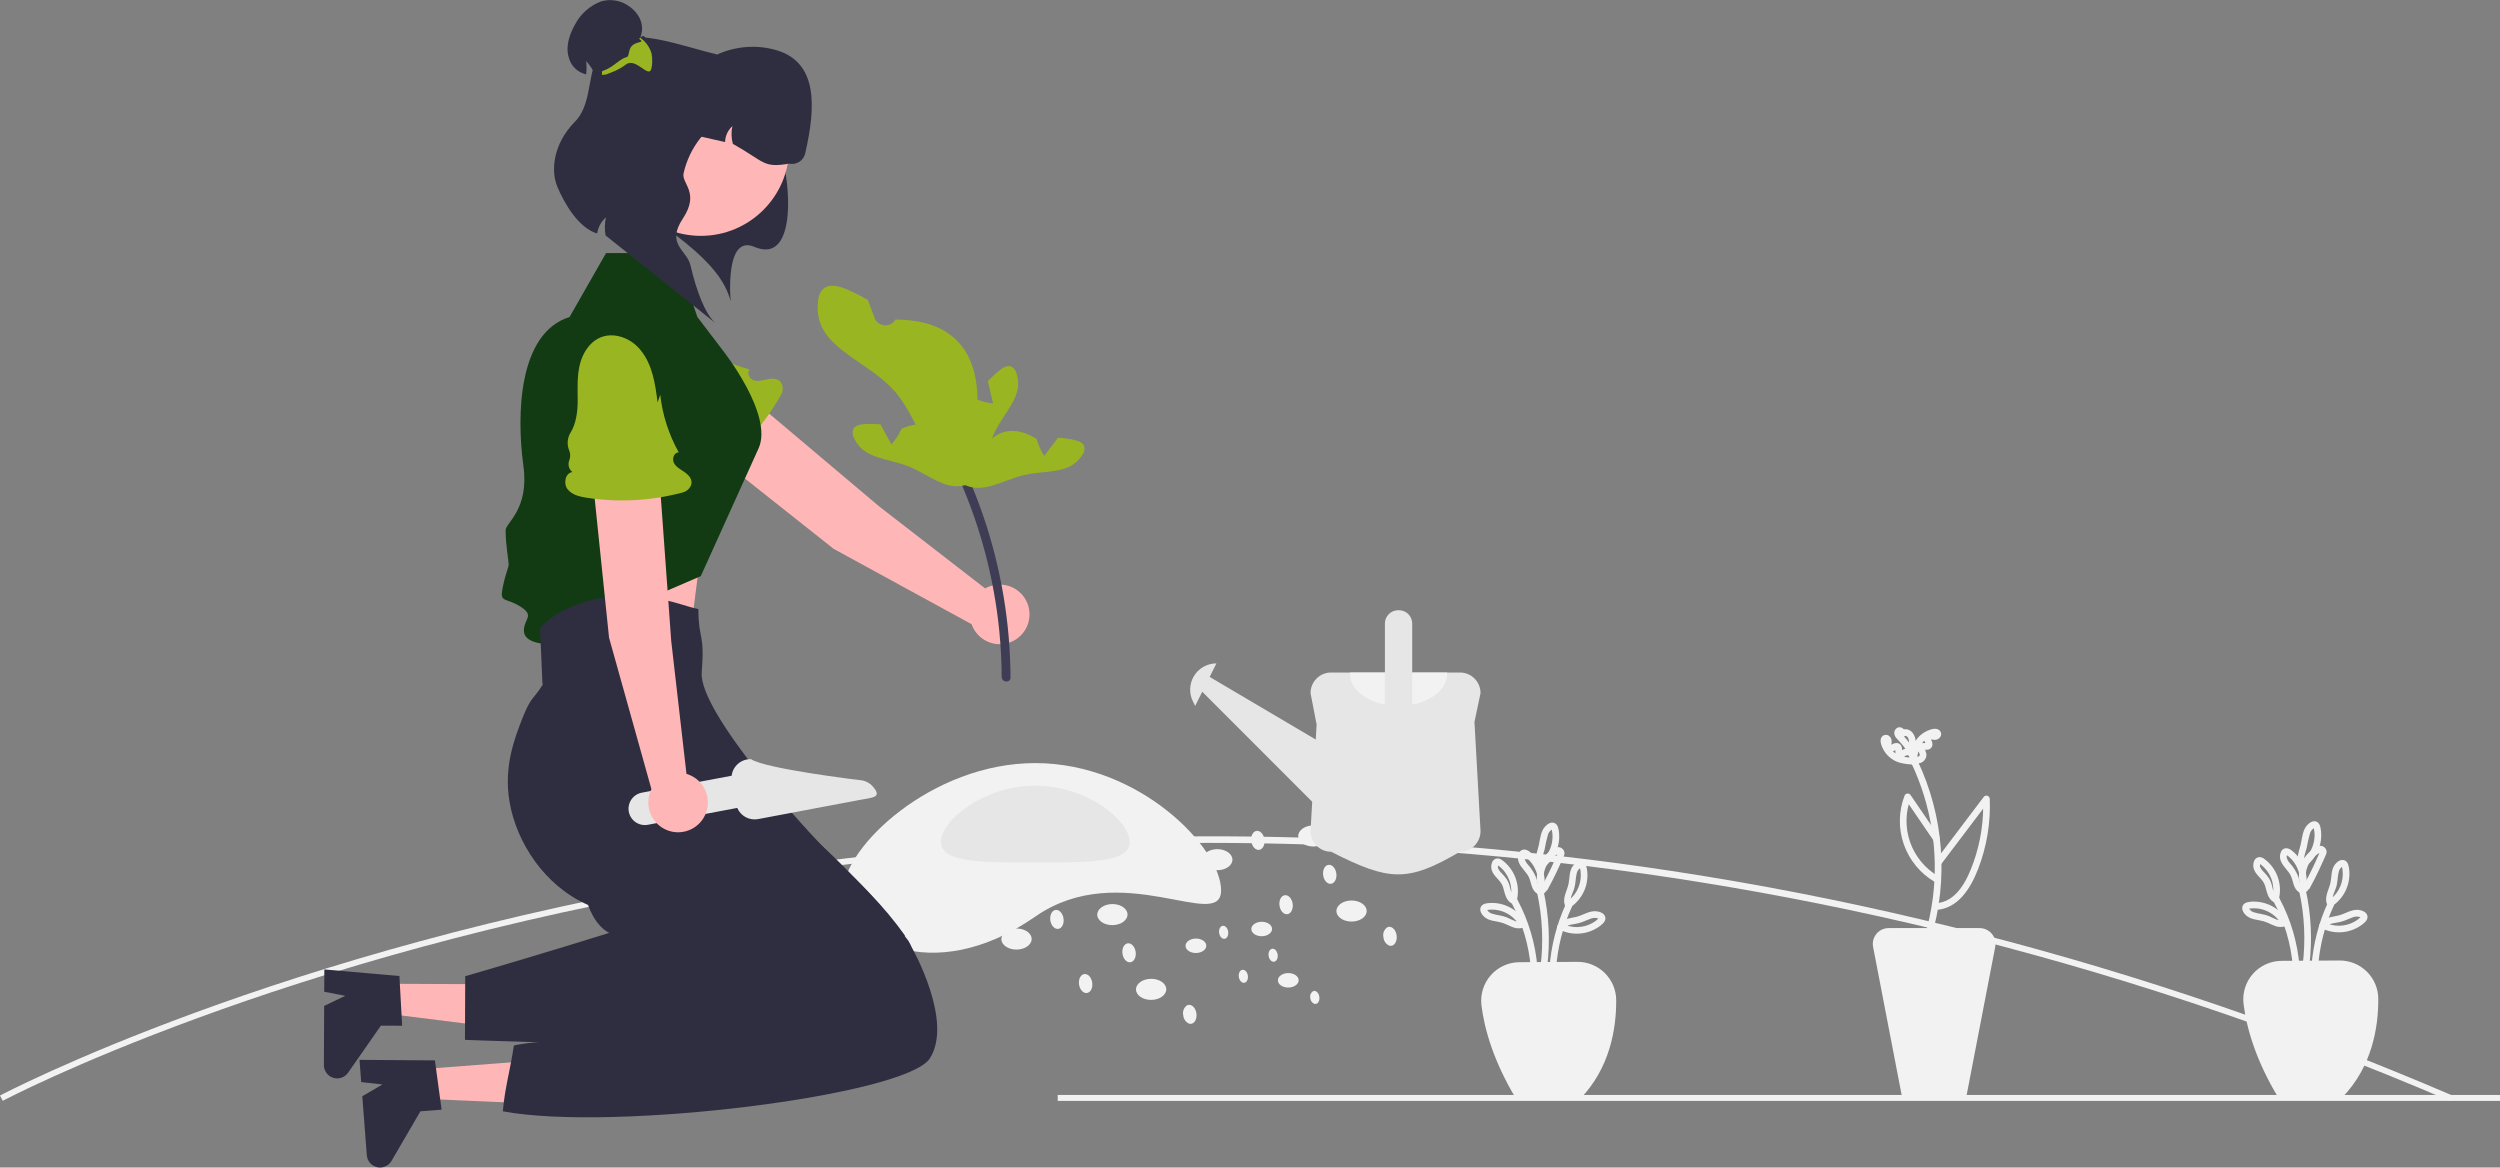 <?xml version="1.0" encoding="UTF-8"?>
<svg fill="none" viewBox="0 0 1197 559" xmlns="http://www.w3.org/2000/svg">
<rect x="0" y="0" width="1197" height="559" fill="#808080" stroke="none"/>
<g clip-path="url(#a)">
<path d="m1173 527.11c-335.25-143.91-635.95-136.26-829.18-104.51-209.39 34.414-341.18 103.76-342.49 104.46l-1.336-2.511c1.31-0.698 133.43-70.235 343.25-104.74 123.3-20.264 248.68-24.662 373.09-13.087 155.43 14.473 309.46 54.096 457.79 117.77l-1.12 2.613z" fill="#F2F2F2"/>
<path d="m399.14 262.78-79.382-62.904c-3.355-2.675-5.525-6.563-6.041-10.825s0.664-8.556 3.283-11.955c1.356-1.759 3.055-3.222 4.994-4.303 1.939-1.08 4.078-1.753 6.285-1.979 2.208-0.226 4.439 0 6.556 0.665 2.118 0.665 4.078 1.754 5.761 3.202l80.456 67.872 50.625 39.179c2.552-1.438 5.485-2.055 8.399-1.767 2.915 0.288 5.67 1.467 7.891 3.377 2.222 1.909 3.802 4.457 4.527 7.297 0.724 2.839 0.557 5.833-0.478 8.574-1.035 2.742-2.889 5.098-5.309 6.749-2.42 1.65-5.289 2.515-8.217 2.477-2.929-0.038-5.774-0.977-8.151-2.69-2.376-1.712-4.168-4.115-5.132-6.883l-66.067-36.086z" fill="#FFB6B6"/>
<path d="m330.15 219.99c-1.046 0.143-2.11-0.061-3.028-0.58-0.919-0.52-1.642-1.328-2.057-2.299-0.536-1.188-1.429-2.179-2.554-2.834-0.219-0.124-0.446-0.234-0.68-0.329-1.42-0.535-2.691-1.405-3.703-2.537-1.013-1.132-1.737-2.491-2.112-3.963-1.164-4.862-4.899-9.579-8.651-13.216-4.106-3.98-8.489-7.798-11.524-12.646-4.377-6.994-5.605-16.809 2.84-22.644 3.631-2.426 7.986-3.526 12.332-3.113 9.098 0.741 16.622 6.296 23.77 11.68l-1.79-3.515c7.704 6.017 16.543 10.414 25.987 12.929-1.634 1.486-0.218 4.459 1.879 5.151 2.098 0.691 4.359-0.037 6.519-0.496 2.722-0.578 6.089-0.529 7.163 2.724 0.235 0.785 0.305 1.611 0.206 2.425s-0.365 1.598-0.781 2.304c-7.587 13.509-17.883 25.301-30.242 34.636-2.747 2.072-5.935 4.111-9.35 3.705-3.415-0.405-6.32-4.653-4.224-7.382z" fill="#9AB522"/>
<path d="m267.22 307.8-7.41-35.742 77.88-24.549-10.487 82.275-59.983-21.984z" fill="#FFB6B6"/>
<path d="m335.54 275.85-75.056 32.391s-9.648-0.424-9.648-6.257 5.393-7.054-1.675-11.547c-7.068-4.494-9.982-1.577-8.525-8.868s2.914-9.702 2.914-11.413-1.457-9.002-1.457-16.293c0-3.535 11.348-9.953 8.525-30.667-3.44-25.237-2.233-63.859 22.077-71.408l17.486-30.623h33.332l10.384 30.623 12.309 16.141s24.279 30.724 16.993 46.764c-7.286 16.041-27.659 61.157-27.659 61.157z" fill="#123B14"/>
<path d="m483.84 324.41c-0.132-26.032-4.441-51.874-12.765-76.537-2.39-7.077-5.105-14.029-8.147-20.858-1.116-2.509-4.948-0.639-3.832 1.871 10.339 23.276 16.883 48.061 19.382 73.41 0.714 7.245 1.084 14.51 1.111 21.794 0.014 2.727 4.265 3.07 4.251 0.32z" fill="#3F3D56"/>
<path d="m462.49 223.71 2.41 7.152c-20.469-2.043-22.925-27.832-36.403-43.375-13.489-15.526-37.848-20.65-37.005-41.211 0.127-2.974 0.595-6.303 2.928-8.16 2.918-2.296 7.181-1.165 10.608 0.259 3.617 1.514 7.127 3.274 10.505 5.268 1.068 2.844 2.133 5.689 3.195 8.534 0.359 0.976 0.986 1.831 1.81 2.465s1.81 1.023 2.844 1.12c1.035 0.098 2.076-0.099 3.004-0.568 0.927-0.469 1.703-1.191 2.238-2.082l0.053-0.091c40.771-0.061 45.445 33.449 33.813 70.689z" fill="#9AB522"/>
<path d="m463.57 231.81c-10.016 3.967-18.472-4.483-28.475-8.472-10.016-4.004-21.482-3.498-26.033-13.279-0.408-0.669-0.672-1.415-0.773-2.192-0.101-0.776-0.038-1.565 0.185-2.316 0.803-1.779 3.063-2.265 4.999-2.433 2.697-0.214 5.409-0.187 8.101 0.082 0.653 1.175 1.291 2.364 1.942 3.554 1.103 2.008 2.192 4.015 3.295 6.022 1.995-2.236 3.632-4.768 4.853-7.506 18.448-7.715 26.489 6 29.063 23.788l2.843 2.752z" fill="#9AB522"/>
<path d="m460.8 231.6c9.311 5.42 18.934-1.67 29.42-4.118 10.501-2.462 21.763-0.246 27.724-9.237 0.504-0.6 0.875-1.299 1.091-2.051 0.216-0.753 0.272-1.542 0.164-2.318-0.529-1.879-2.69-2.697-4.58-3.153-2.635-0.616-5.32-0.994-8.023-1.131-0.821 1.065-1.628 2.145-2.45 3.223-1.391 1.821-2.767 3.642-4.158 5.463-1.638-2.51-2.879-5.258-3.677-8.148-17.089-10.388-27.087 1.971-32.289 19.174l-3.222 2.296z" fill="#9AB522"/>
<path d="m460.98 231.97c10.088-3.777 10.7-15.72 15.449-25.391 4.747-9.691 13.593-17.008 10.416-27.319-0.145-0.77-0.45-1.5-0.895-2.144s-1.02-1.187-1.689-1.594c-1.788-0.781-3.79 0.374-5.339 1.549-2.145 1.65-4.138 3.49-5.956 5.496 0.304 1.31 0.627 2.62 0.941 3.94 0.527 2.229 1.064 4.449 1.59 6.679-2.978-0.321-5.889-1.101-8.629-2.313-18.856 6.654-15.632 22.224-5.623 37.149l-0.265 3.948z" fill="#9AB522"/>
<path d="m292.92 90.298c24.5 18.65 51.785 33.493 56.928 54.018 0 0-3.081-32.249 11.289-26.136 24.146 10.27 15.977-45.584 9.205-54.718-11.285-15.222-49.339-23.872-49.339-23.872l-26.995 14.83-1.088 35.878z" fill="#2F2E41"/>
<path d="m335.58 112.93c23.369 0 42.313-18.957 42.313-42.342s-18.944-42.342-42.313-42.342-42.313 18.957-42.313 42.342 18.944 42.342 42.313 42.342z" fill="#FFB6B6"/>
<path d="m320.34 54.387-1.628 7.157 28.463 6.484c0.025-1.447 0.349-2.874 0.952-4.19 0.602-1.316 1.47-2.494 2.548-3.458-0.614 2.806-0.544 5.719 0.205 8.492 15.35 8.62 14.468 11.673 26.874 9.475 1.681 0.383 3.445 0.082 4.904-0.837 1.459-0.918 2.494-2.38 2.876-4.061 4.992-21.942 6.632-44.367-15.187-49.814-5.303-1.327-10.818-1.581-16.221-0.747-5.403 0.834-10.585 2.739-15.243 5.603-4.657 2.864-8.697 6.63-11.881 11.077s-5.449 9.485-6.662 14.819z" fill="#2F2E41"/>
<path d="m327.3 82.94c1.393-6.112 4.125-11.839 7.998-16.766 3.874-4.928 8.791-8.934 14.399-11.729s11.766-4.31 18.029-4.436c6.264-0.125 12.478 1.142 18.192 3.711-1.979-5.846-5.986-10.79-11.293-13.936l-32.039-13.919c-15.803-3.6-40.82-13.818-52.234-4.033-10.517 8.989-5.398 26.585-15.083 36.44-10.613 10.8-11.514 23.57-8.505 30.915 3.483 8.497 10.449 20.09 19.142 22.599 0.452-2.99 1.943-5.725 4.21-7.725-0.626 2.85-0.681 5.796-0.16 8.667l52.63 42.005c-4.915-4.279-9.103-15.302-11.987-27.718-1.708-7.349-11.894-9.929-3.633-22.402 8.262-12.473-0.788-16.742 0.334-21.672z" fill="#2F2E41"/>
<path d="m285.15 36.088 0.148 0.295c0.181 0.394 0.361 0.788 0.509 1.198l0.016 0.016c0.804 0.295 1.706-0.18 2.592-0.936-0.138 1.775-0.237 3.493-0.31 5.177l28.019-10.972c-4.873 0.842-5.594-16.507-9.089-13.183-0.197 0.181-0.377 0.361-0.558 0.542 0.436-1.046 0.733-2.144 0.886-3.267 0.15-1.409 0.039-2.834-0.328-4.203-6e-3 -0.006-0.011-0.014-0.013-0.023-3e-3 -0.009-4e-3 -0.018-3e-3 -0.026-0.349-1.238-0.892-2.413-1.608-3.48-1.032-1.553-2.339-2.905-3.855-3.989-1.935-1.48-4.191-2.482-6.585-2.927-2.394-0.445-4.859-0.319-7.196 0.366-5.352 2.026-9.776 5.945-12.435 11.015-2.215 3.989-3.904 8.471-3.56 13.018 0.1 1.205 0.36 2.392 0.771 3.53 0.512 1.597 1.385 3.055 2.552 4.259 1.166 1.204 2.595 2.123 4.174 2.685 0.394 0.131 0.853 0.279 1.346 0.46 0.262-2.136 0.279-4.295 0.049-6.435 1.824 2.059 3.333 4.377 4.478 6.879z" fill="#2F2E41"/>
<path d="m312.28 29.752c-0.036 0.916-0.146 1.827-0.328 2.725-0.014 0.116-0.036 0.232-0.066 0.345-1.148 5.106-7.366-5.516-12.172-1.954-3.708 2.741-5.759 3.316-9.843 4.925-0.148-0.41-1.461 0.394-1.641 0-0.049-0.099 0.049-1.543 0-1.642 3.986-1.593 4.643-2.298 8.203-4.925 4.511-3.333 3.871-0.213 4.921-4.925 1.214-5.434 8.367-3.103 4.692-5.68l0.427-0.591c2.609 1.803 4.534 4.435 5.463 7.47-1e-3 0.009 0 0.018 2e-3 0.026 3e-3 0.009 8e-3 0.016 0.014 0.023 0.275 1.383 0.385 2.794 0.328 4.203z" fill="#9AB522"/>
<path d="m941.38 525.6h-30.617l-13.925-72.206c-0.212-1.098-0.179-2.228 0.097-3.312 0.276-1.083 0.788-2.091 1.499-2.953 0.712-0.863 1.604-1.557 2.615-2.033 1.01-0.477 2.114-0.724 3.231-0.724h43.583c1.117 0 2.22 0.247 3.231 0.724 1.01 0.476 1.903 1.17 2.614 2.033 0.711 0.862 1.223 1.87 1.499 2.953 0.276 1.084 0.31 2.214 0.098 3.312l-13.925 72.206z" fill="#F2F2F2"/>
<path d="m756.61 526.08c-0.2 0.09-30.817 0.09-30.617 0.178-11.002-18.236-15.267-33.649-16.678-44.929-0.31-2.583-0.07-5.203 0.704-7.686 0.775-2.484 2.065-4.775 3.787-6.724 1.723-1.949 3.837-3.511 6.206-4.584 2.368-1.072 4.937-1.631 7.537-1.639l27.713-0.162c2.424-0.017 4.827 0.445 7.073 1.358 2.245 0.913 4.289 2.26 6.014 3.963 1.726 1.704 3.098 3.731 4.04 5.966s1.435 4.634 1.45 7.059c0.062 13.709-3.002 32.503-17.229 47.2z" fill="#F2F2F2"/>
<path d="m740.79 462.87c1.499-12.173 0.894-24.514-1.787-36.483-0.448-2.009-3.531-1.159-3.083 0.85 2.596 11.694 3.162 23.748 1.673 35.633-0.253 2.038 2.946 2.02 3.197 0z" fill="#F2F2F2"/>
<path d="m745.07 463.66c0.72-10.151 3.257-20.091 7.489-29.344 0.851-1.859-1.904-3.486-2.761-1.615-4.48 9.759-7.164 20.246-7.925 30.959-0.146 2.054 3.052 2.045 3.197 0z" fill="#F2F2F2"/>
<path d="m736.13 463.34c-0.928-11.366-4.18-22.42-9.555-32.476-0.971-1.816-3.732-0.202-2.761 1.615 5.116 9.555 8.22 20.059 9.119 30.861 0.169 2.038 3.367 2.056 3.197 0z" fill="#F2F2F2"/>
<path d="m725.43 429.8c-1.823-0.666-2.029-3.45-2.454-5.05-0.291-1.228-0.76-2.407-1.393-3.499-0.726-1.089-1.555-2.105-2.474-3.035-0.754-0.691-1.365-1.521-1.801-2.446-0.134-0.354-0.171-0.737-0.107-1.111 0.06-0.161 0.105-0.327 0.133-0.496l0.024-0.055c0.1-0.195-0.051-0.166-0.455 0.086 0 0.024 0.773 0.452 0.854 0.514 2.208 1.728 3.896 4.033 4.88 6.66 0.983 2.627 1.223 5.475 0.694 8.23-0.414 2.009 2.667 2.869 3.083 0.85 0.696-3.435 0.403-6.997-0.843-10.272-1.247-3.276-3.397-6.13-6.2-8.231-0.725-0.599-1.637-0.925-2.576-0.919-0.563 0.061-1.096 0.287-1.531 0.648-0.436 0.362-0.756 0.844-0.92 1.386-0.273 0.733-0.388 1.516-0.339 2.297 0.05 0.781 0.263 1.543 0.626 2.236 1.329 2.649 4.079 4.169 4.998 7.085 1.021 3.236 1.299 6.873 4.952 8.206 0.408 0.109 0.843 0.053 1.211-0.156s0.639-0.554 0.755-0.961c0.104-0.409 0.046-0.842-0.163-1.209-0.208-0.366-0.55-0.638-0.954-0.758z" fill="#F2F2F2"/>
<path d="m738.25 425.52c-1.896-0.688-2.079-3.26-2.59-4.917-0.943-2.473-2.349-4.743-4.144-6.687-0.724-0.782-1.239-1.734-1.5-2.768-0.029-0.199-0.034-0.4-0.015-0.6 0.02-0.192 0.18-0.489 0.153-0.664l0.024-0.055c0.1-0.195-0.052-0.167-0.456 0.086 0.093 0.034 0.184 0.075 0.272 0.121 0.241 0.206 0.546 0.36 0.798 0.561 2.028 1.633 3.595 3.768 4.545 6.193 1.088 2.705 1.37 5.667 0.813 8.529-0.413 2.009 2.668 2.869 3.083 0.85 0.681-3.355 0.418-6.834-0.758-10.049-1.177-3.215-3.22-6.041-5.905-8.164-0.648-0.57-1.426-0.971-2.266-1.167-0.56-0.098-1.137-0.019-1.651 0.227-0.513 0.245-0.937 0.645-1.212 1.144-0.38 0.721-0.598 1.516-0.64 2.33-0.041 0.814 0.094 1.627 0.398 2.383 1.13 2.905 3.928 4.75 5.057 7.638 0.598 1.53 0.846 3.167 1.497 4.679 0.329 0.797 0.825 1.514 1.454 2.103s1.377 1.037 2.193 1.312c1.938 0.704 2.772-2.387 0.85-3.085z" fill="#F2F2F2"/>
<path d="m752.47 432.78c-1.233-2.283 0.492-4.992 1.209-7.181 0.771-2.358 0.655-4.822 1.206-7.213 0.151-0.974 0.644-1.863 1.39-2.507 0.202-0.154 0.846-0.328 0.339-0.4-0.371-0.053-0.191 0.01-0.091 0.367 0.147 0.544 0.247 1.101 0.3 1.662 0.243 2.469-0.107 4.96-1.019 7.267-0.974 2.512-2.617 4.709-4.749 6.354-0.357 0.223-0.614 0.573-0.721 0.98-0.106 0.407-0.054 0.839 0.147 1.208 0.216 0.364 0.567 0.629 0.976 0.736 0.409 0.108 0.844 0.049 1.211-0.162 2.587-1.943 4.62-4.53 5.898-7.503s1.756-6.23 1.387-9.445c-0.206-1.609-0.502-3.759-2.267-4.39-1.727-0.618-3.481 0.635-4.505 1.956-1.912 2.465-1.557 5.678-2.139 8.572-0.78 3.88-3.47 7.358-1.332 11.314 0.979 1.812 3.74 0.198 2.76-1.615z" fill="#F2F2F2"/>
<path d="m738.94 414.26c-1.325-2.432-0.019-5.16 0.641-7.599 0.404-2.418 0.944-4.811 1.619-7.167 0.317-0.886 0.894-1.655 1.655-2.208 0.152-0.097 0.311-0.183 0.475-0.257-0.017-0.108-0.485-0.068-0.469-0.104 0.045 0.225 0.109 0.446 0.194 0.66 0.128 0.555 0.216 1.119 0.263 1.686 0.188 2.377-0.17 4.766-1.045 6.983-0.974 2.512-2.616 4.709-4.749 6.354-0.356 0.223-0.614 0.574-0.72 0.98-0.107 0.407-0.054 0.839 0.147 1.208 0.216 0.365 0.566 0.629 0.975 0.736 0.41 0.108 0.845 0.05 1.212-0.162 2.568-1.927 4.592-4.49 5.872-7.437 1.281-2.946 1.773-6.175 1.43-9.37-0.186-1.526-0.412-3.523-1.902-4.37-1.634-0.927-3.51 0.233-4.636 1.44-2.165 2.321-2.42 5.553-3.013 8.516-0.798 3.981-2.854 7.792-0.71 11.725 0.986 1.808 3.748 0.196 2.761-1.614z" fill="#F2F2F2"/>
<path d="m748.5 444.82c1.148-1.87 3.478-2.058 5.451-2.41 1.235-0.2 2.449-0.512 3.628-0.932 1.279-0.478 2.51-1.08 3.802-1.526 1.078-0.482 2.287-0.589 3.433-0.303 0.065 0.022 0.787 0.42 0.815 0.405 0.103-0.055-0.175-0.421-0.151-0.421-0.015 0-0.127 0.165-0.151 0.182-0.488 0.336-0.894 0.823-1.381 1.175-1.997 1.434-4.306 2.37-6.737 2.732-2.692 0.42-5.448 0.09-7.965-0.956-0.369-0.2-0.801-0.252-1.207-0.146-0.406 0.107-0.757 0.364-0.98 0.72-0.211 0.367-0.269 0.803-0.162 1.212 0.107 0.41 0.372 0.761 0.735 0.977 3.05 1.315 6.396 1.787 9.691 1.368 3.294-0.419 6.415-1.714 9.039-3.751 1.303-1.026 2.747-2.395 2.2-4.223-0.508-1.694-2.623-2.443-4.201-2.611-3.442-0.367-6.471 1.966-9.711 2.708-3.382 0.775-6.896 0.909-8.909 4.185-1.08 1.759 1.684 3.368 2.761 1.615z" fill="#F2F2F2"/>
<path d="m740.1 425.36c-1.244-2.897-1.384-6.149-0.393-9.142s3.044-5.519 5.77-7.099c0.124-0.071 0.248-0.14 0.375-0.207 0.234-0.04 0.27-0.094 0.107-0.163 0.26-0.881-0.102-0.19-0.198 0.034-0.29 0.677-0.585 1.352-0.883 2.025-0.666 1.504-1.351 3-2.052 4.487-1.447 3.068-2.959 6.107-4.614 9.067-1.006 1.799 1.754 3.414 2.76 1.615 1.603-2.867 3.071-5.807 4.476-8.775 0.688-1.452 1.358-2.912 2.013-4.379 0.287-0.645 0.57-1.291 0.851-1.938 0.392-0.692 0.659-1.448 0.787-2.233 0-0.427-0.091-0.85-0.265-1.24-0.175-0.391-0.429-0.74-0.748-1.025-0.318-0.286-0.693-0.501-1.1-0.632-0.406-0.131-0.836-0.175-1.261-0.129-1.573 0.409-3.013 1.221-4.177 2.356-2.353 1.967-4.092 4.569-5.008 7.497-1.138 3.802-0.854 7.888 0.8 11.496 0.216 0.364 0.566 0.628 0.976 0.736 0.409 0.107 0.844 0.049 1.211-0.163 0.358-0.221 0.617-0.571 0.724-0.979 0.107-0.407 0.053-0.84-0.151-1.209z" fill="#F2F2F2"/>
<path d="m728.67 441.04c-2.295 1.03-5.096-0.936-7.153-1.78-2.299-0.944-4.758-1.036-7.101-1.788-0.882-0.239-1.653-0.778-2.182-1.523-0.072-0.151-0.156-0.297-0.251-0.435 0.081 0.02-0.344 0.283-0.161 0.246 0.164-0.034 0.327-0.074 0.492-0.103 0.593-0.096 1.193-0.144 1.793-0.146 2.565-0.036 5.097 0.574 7.364 1.774 2.267 1.201 4.195 2.952 5.609 5.094 1.109 1.726 3.877 0.124 2.76-1.615-1.764-2.719-4.21-4.928-7.093-6.407-2.883-1.478-6.104-2.174-9.34-2.018-1.602 0.103-3.563 0.281-4.386 1.883-0.84 1.637 0.385 3.639 1.605 4.729 2.342 2.091 5.576 1.979 8.428 2.815 1.902 0.558 3.615 1.595 5.487 2.238 1.865 0.695 3.93 0.622 5.743-0.202 0.364-0.216 0.628-0.567 0.735-0.977 0.107-0.409 0.049-0.845-0.162-1.212-0.221-0.358-0.571-0.618-0.978-0.725-0.408-0.107-0.841-0.052-1.209 0.152z" fill="#F2F2F2"/>
<path d="m1121.5 525.43c-0.2 0.09-30.81 0.09-30.61 0.179-11.01-18.236-15.27-33.65-16.68-44.93-0.31-2.583-0.07-5.202 0.7-7.686 0.78-2.484 2.07-4.775 3.79-6.724s3.84-3.511 6.2-4.583c2.37-1.073 4.94-1.632 7.54-1.64l27.71-0.162c2.43-0.017 4.83 0.445 7.08 1.358 2.24 0.913 4.29 2.26 6.01 3.964 1.73 1.703 3.1 3.731 4.04 5.966 0.94 2.234 1.44 4.633 1.45 7.059 0.06 13.709-3 32.502-17.23 47.199z" fill="#F2F2F2"/>
<path d="m1105.7 462.22c1.5-12.174 0.9-24.515-1.79-36.484-0.44-2.008-3.53-1.158-3.08 0.851 2.6 11.694 3.16 23.747 1.67 35.633-0.25 2.038 2.95 2.019 3.2 0z" fill="#F2F2F2"/>
<path d="m1109.9 463.02c0.72-10.151 3.26-20.09 7.49-29.344 0.85-1.858-1.9-3.486-2.76-1.615-4.48 9.759-7.16 20.247-7.92 30.959-0.15 2.054 3.05 2.045 3.19 0z" fill="#F2F2F2"/>
<path d="m1101 462.69c-0.93-11.367-4.18-22.421-9.56-32.477-0.97-1.816-3.73-0.202-2.76 1.615 5.12 9.555 8.22 20.059 9.12 30.862 0.17 2.037 3.37 2.055 3.2 0z" fill="#F2F2F2"/>
<path d="m1090.3 429.15c-1.82-0.666-2.03-3.449-2.45-5.049-0.3-1.229-0.76-2.408-1.4-3.5-0.72-1.089-1.55-2.105-2.47-3.035-0.76-0.69-1.37-1.521-1.8-2.445-0.14-0.355-0.17-0.738-0.11-1.111 0.06-0.161 0.1-0.327 0.13-0.497l0.03-0.055c0.1-0.195-0.05-0.166-0.46 0.086 0 0.024 0.77 0.453 0.86 0.514 2.2 1.729 3.89 4.033 4.88 6.661 0.98 2.627 1.22 5.474 0.69 8.229-0.41 2.01 2.67 2.869 3.08 0.851 0.7-3.435 0.41-6.998-0.84-10.273s-3.4-6.129-6.2-8.231c-0.72-0.599-1.64-0.924-2.58-0.918-0.56 0.061-1.09 0.286-1.53 0.648-0.43 0.361-0.75 0.843-0.92 1.385-0.27 0.734-0.39 1.516-0.34 2.297s0.27 1.543 0.63 2.236c1.33 2.649 4.08 4.169 5 7.085 1.02 3.236 1.3 6.874 4.95 8.207 0.41 0.109 0.84 0.053 1.21-0.156s0.64-0.555 0.76-0.962c0.1-0.408 0.04-0.842-0.17-1.208-0.2-0.367-0.55-0.639-0.95-0.759z" fill="#F2F2F2"/>
<path d="m1103.1 424.88c-1.9-0.688-2.08-3.261-2.59-4.917-0.95-2.473-2.35-4.743-4.15-6.687-0.72-0.783-1.24-1.735-1.5-2.769-0.03-0.198-0.03-0.4-0.01-0.6 0.02-0.192 0.18-0.489 0.15-0.664l0.02-0.055c0.1-0.195-0.05-0.166-0.45 0.086 0.09 0.034 0.18 0.075 0.27 0.121 0.24 0.206 0.55 0.36 0.8 0.561 2.03 1.633 3.59 3.768 4.54 6.193 1.09 2.705 1.37 5.667 0.82 8.529-0.42 2.009 2.66 2.869 3.08 0.851 0.68-3.356 0.42-6.835-0.76-10.05s-3.22-6.041-5.9-8.164c-0.65-0.57-1.43-0.971-2.27-1.167-0.56-0.098-1.14-0.019-1.65 0.227s-0.94 0.645-1.21 1.144c-0.38 0.721-0.6 1.516-0.64 2.33s0.09 1.627 0.39 2.383c1.14 2.905 3.93 4.75 5.06 7.639 0.6 1.529 0.85 3.167 1.5 4.679 0.33 0.796 0.82 1.513 1.45 2.103 0.63 0.589 1.38 1.036 2.2 1.312 1.93 0.703 2.77-2.388 0.85-3.085z" fill="#F2F2F2"/>
<path d="m1117.3 432.14c-1.23-2.283 0.49-4.992 1.21-7.182 0.77-2.357 0.65-4.822 1.21-7.213 0.15-0.974 0.64-1.863 1.38-2.507 0.21-0.154 0.85-0.328 0.34-0.4-0.37-0.053-0.19 0.011-0.09 0.367 0.15 0.545 0.25 1.101 0.3 1.663 0.25 2.469-0.1 4.96-1.02 7.266-0.97 2.512-2.61 4.709-4.75 6.354-0.35 0.223-0.61 0.574-0.72 0.98-0.1 0.407-0.05 0.839 0.15 1.208 0.22 0.365 0.57 0.629 0.98 0.736 0.41 0.108 0.84 0.05 1.21-0.162 2.58-1.943 4.62-4.53 5.9-7.503 1.27-2.973 1.75-6.229 1.38-9.445-0.2-1.609-0.5-3.759-2.26-4.39-1.73-0.617-3.48 0.635-4.51 1.956-1.91 2.465-1.56 5.678-2.14 8.572-0.78 3.88-3.47 7.358-1.33 11.314 0.98 1.812 3.74 0.199 2.76-1.614z" fill="#F2F2F2"/>
<path d="m1103.8 413.61c-1.32-2.432-0.02-5.16 0.64-7.599 0.41-2.418 0.95-4.81 1.62-7.167 0.32-0.885 0.9-1.655 1.66-2.208 0.15-0.096 0.31-0.182 0.47-0.257-0.01-0.108-0.48-0.068-0.47-0.104 0.05 0.226 0.11 0.447 0.2 0.66 0.13 0.555 0.21 1.119 0.26 1.687 0.19 2.376-0.17 4.765-1.04 6.982-0.98 2.512-2.62 4.709-4.75 6.354-0.36 0.223-0.62 0.574-0.72 0.981-0.11 0.406-0.06 0.838 0.14 1.208 0.22 0.364 0.57 0.628 0.98 0.736 0.41 0.107 0.84 0.049 1.21-0.162 2.57-1.928 4.59-4.491 5.87-7.437 1.28-2.947 1.78-6.176 1.43-9.37-0.18-1.526-0.41-3.524-1.9-4.37-1.63-0.928-3.51 0.232-4.64 1.44-2.16 2.321-2.42 5.552-3.01 8.515-0.8 3.981-2.85 7.792-0.71 11.726 0.99 1.808 3.75 0.195 2.76-1.615z" fill="#F2F2F2"/>
<path d="m1113.4 444.17c1.15-1.87 3.48-2.058 5.45-2.41 1.23-0.2 2.45-0.512 3.63-0.932 1.28-0.478 2.51-1.08 3.8-1.525 1.08-0.483 2.29-0.59 3.43-0.304 0.07 0.023 0.79 0.42 0.82 0.405 0.1-0.055-0.18-0.421-0.15-0.421-0.02 0-0.13 0.165-0.16 0.182-0.48 0.336-0.89 0.823-1.38 1.176-1.99 1.433-4.3 2.369-6.73 2.731-2.7 0.421-5.45 0.09-7.97-0.956-0.37-0.2-0.8-0.252-1.21-0.146-0.4 0.107-0.75 0.364-0.98 0.72-0.21 0.367-0.27 0.803-0.16 1.212 0.11 0.41 0.37 0.761 0.74 0.977 3.05 1.315 6.39 1.787 9.69 1.368 3.29-0.419 6.41-1.714 9.04-3.751 1.3-1.026 2.74-2.395 2.2-4.223-0.51-1.694-2.63-2.442-4.2-2.611-3.45-0.367-6.47 1.966-9.71 2.708-3.39 0.775-6.9 0.909-8.91 4.185-1.08 1.759 1.68 3.368 2.76 1.615z" fill="#F2F2F2"/>
<path d="m1105 424.71c-1.24-2.896-1.38-6.149-0.39-9.142s3.04-5.518 5.77-7.098c0.12-0.072 0.25-0.141 0.37-0.207 0.24-0.04 0.27-0.095 0.11-0.164 0.26-0.88-0.1-0.19-0.2 0.034-0.29 0.677-0.58 1.352-0.88 2.025-0.67 1.504-1.35 3-2.05 4.488-1.45 3.067-2.96 6.106-4.62 9.066-1 1.799 1.76 3.414 2.76 1.615 1.61-2.867 3.08-5.807 4.48-8.775 0.69-1.452 1.36-2.912 2.01-4.379 0.29-0.644 0.57-1.29 0.85-1.938 0.4-0.692 0.66-1.447 0.79-2.232 0-0.428-0.09-0.851-0.26-1.241-0.18-0.391-0.43-0.74-0.75-1.025-0.32-0.286-0.69-0.501-1.1-0.632s-0.84-0.174-1.26-0.128c-1.58 0.408-3.02 1.22-4.18 2.356-2.35 1.966-4.09 4.569-5.01 7.497-1.14 3.801-0.85 7.888 0.8 11.495 0.22 0.364 0.57 0.628 0.98 0.736 0.41 0.107 0.84 0.049 1.21-0.162 0.36-0.221 0.62-0.572 0.72-0.98 0.11-0.407 0.06-0.84-0.15-1.209z" fill="#F2F2F2"/>
<path d="m1093.5 440.4c-2.3 1.031-5.1-0.936-7.15-1.78-2.3-0.944-4.76-1.036-7.11-1.787-0.88-0.24-1.65-0.779-2.18-1.524-0.07-0.151-0.15-0.296-0.25-0.434 0.08 0.019-0.34 0.283-0.16 0.245 0.16-0.034 0.33-0.074 0.49-0.103 0.6-0.095 1.19-0.144 1.8-0.146 2.56-0.036 5.09 0.575 7.36 1.775s4.19 2.951 5.61 5.093c1.11 1.726 3.88 0.124 2.76-1.615-1.77-2.719-4.21-4.928-7.09-6.406-2.89-1.478-6.11-2.174-9.34-2.018-1.61 0.102-3.57 0.28-4.39 1.882-0.84 1.637 0.38 3.64 1.6 4.729 2.35 2.091 5.58 1.979 8.43 2.816 1.9 0.558 3.62 1.594 5.49 2.237 1.86 0.695 3.93 0.622 5.74-0.202 0.37-0.216 0.63-0.567 0.74-0.976 0.1-0.41 0.05-0.845-0.16-1.212-0.23-0.359-0.58-0.619-0.98-0.726-0.41-0.107-0.84-0.052-1.21 0.152z" fill="#F2F2F2"/>
<path d="m924.54 449.38c8.533-28.294 6.202-58.757-6.535-85.422-0.884-1.857-3.641-0.236-2.76 1.615 9.46 20.057 12.999 42.4 10.201 64.401-0.811 6.286-2.145 12.492-3.989 18.556-0.096 0.403-0.031 0.828 0.18 1.185s0.552 0.618 0.952 0.728c0.399 0.11 0.826 0.061 1.19-0.137s0.637-0.53 0.761-0.926z" fill="#F2F2F2"/>
<path d="m929.55 413.6 22.929-30.297-2.978-0.807c0.411 10.31-1.14 20.605-4.569 30.335-2.966 8.382-8.086 19.315-18.392 19.652-2.052 0.067-2.061 3.267 0 3.199 10.966-0.358 17.004-10.437 20.564-19.556 4.148-10.708 6.052-22.155 5.594-33.63-0.012-0.346-0.134-0.678-0.348-0.949-0.214-0.272-0.51-0.467-0.843-0.557-0.334-0.09-0.688-0.071-1.009 0.054-0.322 0.126-0.595 0.352-0.779 0.645l-22.93 30.296c-1.242 1.641 1.533 3.237 2.761 1.615z" fill="#F2F2F2"/>
<path d="m928.37 400.58-13.584-19.898c-0.166-0.262-0.403-0.472-0.683-0.604-0.281-0.131-0.593-0.18-0.9-0.14-0.308 0.04-0.597 0.168-0.834 0.367-0.237 0.2-0.413 0.463-0.505 0.759-2.853 7.482-2.957 15.735-0.294 23.286 2.663 7.552 7.921 13.911 14.835 17.944 0.365 0.197 0.792 0.244 1.191 0.132 0.4-0.112 0.74-0.375 0.949-0.733 0.209-0.359 0.272-0.784 0.173-1.188-0.098-0.403-0.349-0.752-0.7-0.974-6.305-3.678-11.089-9.491-13.486-16.39-2.397-6.898-2.25-14.427 0.415-21.226l-2.922 0.382 13.584 19.898c1.154 1.69 3.926 0.091 2.761-1.615z" fill="#F2F2F2"/>
<path d="m916.4 362.86c-3.143-0.155-6.412-0.348-9.043-2.274-0.994-0.735-1.841-1.651-2.497-2.7-0.323-0.503-0.598-1.034-0.823-1.587-0.235-0.529-0.377-1.095-0.42-1.673 0 0.154 0.153-0.123 6e-3 -2e-3l-0.229 0.183c-0.083 0.111-0.203 0.188-0.339 0.215-0.135 0.028-0.277 5e-3 -0.396-0.064-0.25 0.031-0.077-0.387-0.123 0.357-0.138 0.798-0.141 1.613-9e-3 2.412 0.091 0.388 0.262 0.752 0.501 1.07 0.24 0.318 0.543 0.582 0.891 0.776s0.732 0.313 1.128 0.35 0.796-9e-3 1.173-0.136c0.535-0.2 1.053-0.444 1.548-0.729l0.144-0.073c0.176-0.084 0.191-0.09 0.044-0.02 0.122-0.206 0.191 0.199-0.012-0.033l0.135-2e-3 -0.163-0.01c-0.089-0.017-0.172-0.054-0.245-0.108-0.072-0.054-0.132-0.123-0.174-0.204-0.051-0.159-0.059-0.182-0.025-0.07 0.051 0.071 0.053 0.389 0.027 0.08 9e-3 0.103 9e-3 0.208 0.01 0.312 2e-3 0.267-0.016 0.534-0.016 0.8-0.033 0.664 0.112 1.325 0.42 1.914 0.242 0.398 0.589 0.722 1.001 0.938 0.413 0.216 0.876 0.315 1.341 0.288 1.044-0.048 1.635-0.777 2.516-1.174 0.195-0.099 0.417-0.131 0.632-0.089 0.214 0.041 0.409 0.153 0.554 0.317 0.114 0.146 0.186 0.32 0.209 0.504 0.022 0.184-6e-3 0.371-0.082 0.54-0.204 0.369-0.258 0.802-0.151 1.209s0.366 0.758 0.724 0.98c0.367 0.21 0.802 0.267 1.211 0.16s0.759-0.371 0.976-0.734c0.357-0.638 0.539-1.359 0.529-2.09-0.011-0.731-0.214-1.446-0.589-2.073s-0.909-1.144-1.548-1.499c-0.639-0.354-1.359-0.534-2.09-0.521-0.487 7e-3 -0.969 0.101-1.423 0.278-0.56 0.182-1.074 0.481-1.509 0.878-0.566 0.704-0.175-0.017-0.151 0.128-3e-3 -0.016 0.568 0.317 0.61 0.346l0.056 0.145c-0.041-0.179-0.048-0.174-0.022 0.013-2e-3 -0.152-0.017-0.304-0.017-0.458 0.054-0.707 2e-3 -1.418-0.155-2.109-0.132-0.442-0.376-0.842-0.709-1.161s-0.743-0.545-1.19-0.658c-0.859-0.138-1.74 0.037-2.481 0.493-0.283 0.166-0.575 0.317-0.875 0.452 0.263-0.1-0.087 0.032-0.128 0.017-0.196-0.076 0.187-6e-3 0.207 3e-3 0.11 0.049 0.287 0.284 0.304 0.287-0.07-0.014-0.066-0.262-0.069-0.307-0.037-0.561 0.151-1.119 0.151-1.68 0.02-0.531-0.09-1.059-0.319-1.539-0.229-0.479-0.572-0.895-0.997-1.213-0.457-0.336-1.014-0.505-1.58-0.479-0.565 0.026-1.105 0.246-1.528 0.622-1.449 1.333-0.857 3.512-0.209 5.081 0.721 1.785 1.829 3.389 3.243 4.695 1.415 1.306 3.101 2.281 4.938 2.857 2.317 0.628 4.706 0.953 7.107 0.968 0.424 0 0.83-0.168 1.13-0.468s0.468-0.707 0.468-1.131c0-0.425-0.168-0.832-0.468-1.132s-0.706-0.468-1.13-0.468z" fill="#F2F2F2"/>
<path d="m917.76 364.43c0.296-2.992 0.638-6.177 2.538-8.633 0.828-1.058 1.858-1.942 3.031-2.599 0.535-0.306 1.1-0.558 1.686-0.75 0.328-0.107 0.66-0.18 0.992-0.271 0.588-0.162-0.111-0.018 0.189-0.041 0.085-8e-3 0.171-0.011 0.257-9e-3 0.201 0.012 0.227 0.011 0.076-3e-3 0.233-0.135 0.159 0.144 0.056 3e-3l-0.095-0.07c-0.118-0.111-0.197-0.256-0.228-0.415-0.03-0.159-0.01-0.323 0.057-0.47-0.018-0.204 0.338-0.046-0.18-0.127-0.838-0.2-1.704-0.25-2.56-0.146-0.396 0.07-0.773 0.223-1.106 0.448-0.333 0.226-0.615 0.52-0.827 0.862s-0.349 0.725-0.403 1.124-0.023 0.805 0.091 1.191c0.2 0.574 0.438 1.134 0.711 1.677-0.104-0.255 6e-3 0.042 0.026 0.108 0.058 0.196-0.043 0.272 0.022 0.044 0.015-0.106 0.046-0.21 0.092-0.307 0.05-0.079 0.118-0.146 0.198-0.195 0.186-0.068 0.19-0.076 0.012-0.023 0.024-0.04 0.376 5e-3 4e-3 -0.01-0.151-6e-3 -0.302-1e-3 -0.453-0.01-0.231-0.012-0.462-0.037-0.694-0.049-0.671-0.063-1.347 0.066-1.947 0.373-0.454 0.27-0.812 0.674-1.028 1.156-0.215 0.483-0.276 1.019-0.175 1.538 0.273 0.759 0.62 1.49 1.035 2.182 0.062 0.19 0.064 0.394 6e-3 0.586-0.058 0.191-0.173 0.36-0.33 0.484-0.156 0.124-0.347 0.197-0.547 0.209-0.199 0.013-0.397-0.036-0.568-0.14-1.798-1.006-3.412 1.756-1.614 2.762 0.646 0.389 1.385 0.594 2.138 0.594 0.754 0 1.493-0.205 2.138-0.594 0.646-0.388 1.174-0.945 1.527-1.611 0.354-0.665 0.519-1.415 0.479-2.168-0.14-0.976-0.5-1.908-1.051-2.726 0 0-0.171-0.272-0.104-0.25 0.415 0.133-0.208 0.653-0.293 0.741l-0.151 0.066c0.178-0.039 0.168-0.041-0.029-7e-3 0.147-7e-3 0.292-6e-3 0.439 0 0.731 0.099 1.475 0.073 2.198-0.076 0.436-0.126 0.833-0.362 1.153-0.685 0.32-0.322 0.553-0.721 0.676-1.159 0.159-0.891-6e-3 -1.81-0.464-2.591-0.05-0.108-0.306-0.697-0.229-0.482-9e-3 -0.027-0.133-0.429-0.128-0.429 0.16-2e-3 -0.168 0.55 0.024 0.16 0.224-0.453-0.218 0.474-0.249 0.351-0.013-0.05 0.298-0.033 0.312-0.032 0.559 0.013 1.107 0.212 1.669 0.233 0.546 0.039 1.092-0.061 1.588-0.291s0.925-0.583 1.247-1.024c0.332-0.468 0.49-1.036 0.449-1.607-0.04-0.572-0.278-1.111-0.673-1.527-1.304-1.333-3.429-0.864-4.974-0.297-1.747 0.634-3.346 1.621-4.695 2.901-1.481 1.432-2.606 3.192-3.284 5.139-0.691 2.238-1.105 4.553-1.234 6.892 3e-3 0.423 0.173 0.828 0.472 1.128 0.299 0.299 0.704 0.468 1.127 0.471 0.421-9e-3 0.823-0.18 1.12-0.478 0.298-0.298 0.47-0.7 0.478-1.121z" fill="#F2F2F2"/>
<path d="m917.62 361.08c-1.356-2.555-2.979-4.959-4.841-7.172-0.436-0.521-0.886-1.03-1.35-1.527-0.429-0.397-0.825-0.828-1.183-1.289-0.068-0.114-0.053-0.175-0.091-0.2-0.029-0.111-0.03-0.119-5e-3 -0.022 0.025 0.063 0.026 0.134 4e-3 0.199 0.02 0.127-0.127 0.101 0.014-0.021-0.253 0.218-0.45 0.423-0.849 0.301-0.149-0.046-0.248-0.208-0.363-0.269-0.112-0.059 0.031-0.05 0 0.039-0.061 0.184-0.226 0.601-0.326 0.845l3.083 0.85c0.041-0.197 0.187-0.395-3e-3 -0.166 0.07-0.084 0.147-0.161 0.23-0.233-0.103 0.086-0.075 0.076 0.084-0.031-0.222 0.082 0.236-0.07 0.242-0.071-0.309 0.065 0.423 0.064 0.155 8e-3 0.289 0.077 0.555 0.223 0.775 0.425s0.387 0.454 0.489 0.736c0.327 0.869 0.469 1.797 0.416 2.725 6e-3 1.06-0.103 2.118-0.325 3.155-0.103 0.408-0.044 0.841 0.164 1.208 0.208 0.366 0.549 0.638 0.952 0.759 0.409 0.109 0.844 0.053 1.211-0.156 0.368-0.209 0.639-0.554 0.756-0.961 0.639-2.983 0.944-6.846-1.104-9.369-0.441-0.566-1.013-1.016-1.666-1.313-0.653-0.296-1.368-0.43-2.084-0.39-0.788 0.056-1.538 0.359-2.143 0.866-0.606 0.507-1.037 1.192-1.232 1.958-0.113 0.409-0.058 0.846 0.151 1.215s0.557 0.64 0.966 0.752c0.408 0.113 0.845 0.059 1.214-0.151 0.369-0.209 0.639-0.557 0.752-0.966 0.268-0.517 0.408-1.091 0.408-1.674 1e-3 -0.583-0.138-1.157-0.405-1.675-0.277-0.479-0.703-0.854-1.213-1.07-0.509-0.215-1.075-0.258-1.611-0.123-0.535 0.178-1.003 0.513-1.344 0.963-0.34 0.449-0.537 0.991-0.564 1.554-4e-3 0.513 0.096 1.021 0.292 1.495 0.196 0.473 0.486 0.903 0.851 1.262 1.212 1.385 2.503 2.668 3.601 4.154 1.168 1.584 2.215 3.254 3.132 4.995 0.106 0.181 0.246 0.34 0.413 0.467 0.168 0.127 0.358 0.22 0.561 0.273s0.415 0.066 0.623 0.037c0.208-0.028 0.408-0.097 0.59-0.203 0.181-0.106 0.34-0.247 0.466-0.415 0.127-0.167 0.22-0.358 0.273-0.561 0.054-0.203 0.066-0.415 0.038-0.623-0.029-0.208-0.098-0.408-0.204-0.59z" fill="#F2F2F2"/>
<path d="m1197 524.27h-690.56v2.843h690.56v-2.843z" fill="#F2F2F2"/>
<path d="m636.09 400.27c0-2.786-3.244-5.045-7.246-5.045s-7.246 2.259-7.246 5.045c0 2.785 3.244 5.044 7.246 5.044s7.246-2.259 7.246-5.044z" fill="#F2F2F2"/>
<path d="m582.84 416.66c4.002 0 7.246-2.258 7.246-5.044s-3.244-5.044-7.246-5.044-7.246 2.258-7.246 5.044 3.244 5.044 7.246 5.044z" fill="#F2F2F2"/>
<path d="m647.12 441.25c4.002 0 7.246-2.258 7.246-5.044s-3.244-5.045-7.246-5.045-7.246 2.259-7.246 5.045 3.244 5.044 7.246 5.044z" fill="#F2F2F2"/>
<path d="m666.18 452.85c-0.354 0.035-0.712 3e-3 -1.054-0.094-0.773-0.363-1.435-0.926-1.915-1.633-0.481-0.706-0.762-1.529-0.816-2.381-0.209-0.891-0.143-1.823 0.19-2.675s0.917-1.582 1.675-2.093c0.206-0.106 0.429-0.176 0.659-0.207 1.751-0.245 3.446 1.602 3.785 4.108s-0.791 4.73-2.524 4.975z" fill="#F2F2F2"/>
<path d="m615.15 428.63c-1.744 0.24-2.877 2.467-2.531 4.974 0.345 2.508 2.038 4.345 3.781 4.105s2.876-2.467 2.53-4.975c-0.345-2.507-2.038-4.345-3.78-4.104z" fill="#F2F2F2"/>
<path d="m639.84 418.19c-0.346-2.507-2.038-4.345-3.781-4.105s-2.876 2.468-2.531 4.975 2.038 4.345 3.781 4.105c1.743-0.241 2.876-2.468 2.531-4.975z" fill="#F2F2F2"/>
<path d="m602.89 406.91c1.743-0.241 2.876-2.468 2.531-4.975s-2.038-4.345-3.781-4.105c-1.743 0.241-2.876 2.468-2.531 4.975 0.346 2.507 2.038 4.345 3.781 4.105z" fill="#F2F2F2"/>
<path d="m609.07 444.77c-0.014-1.911-2.252-3.444-4.997-3.422-2.745 0.021-4.959 1.587-4.944 3.498s2.252 3.443 4.997 3.422c2.746-0.021 4.959-1.587 4.944-3.498z" fill="#F2F2F2"/>
<path d="m572.63 456.3c2.746-0.021 4.959-1.587 4.944-3.498-0.014-1.911-2.252-3.443-4.997-3.422s-4.959 1.587-4.944 3.498 2.252 3.444 4.997 3.422z" fill="#F2F2F2"/>
<path d="m616.85 472.83c2.745-0.021 4.959-1.587 4.944-3.498-0.014-1.911-2.252-3.443-4.997-3.422s-4.959 1.587-4.944 3.498c0.014 1.911 2.252 3.444 4.997 3.422z" fill="#F2F2F2"/>
<path d="m629.99 480.69c-0.243 0.026-0.488 6e-3 -0.724-0.059-0.532-0.244-0.989-0.628-1.322-1.11-0.333-0.481-0.531-1.044-0.572-1.629-0.149-0.61-0.108-1.25 0.116-1.836s0.621-1.09 1.138-1.444c0.141-0.074 0.293-0.123 0.451-0.146 1.2-0.177 2.372 1.081 2.618 2.798 0.246 1.718-0.517 3.249-1.705 3.426z" fill="#F2F2F2"/>
<path d="m594.86 464.34c-1.194 0.174-1.96 1.708-1.71 3.426s1.421 2.97 2.615 2.796c1.195-0.174 1.96-1.708 1.71-3.426-0.25-1.719-1.421-2.97-2.615-2.796z" fill="#F2F2F2"/>
<path d="m611.74 457.05c-0.25-1.718-1.421-2.97-2.615-2.796-1.195 0.174-1.961 1.708-1.71 3.426 0.25 1.718 1.421 2.97 2.615 2.796s1.96-1.708 1.71-3.426z" fill="#F2F2F2"/>
<path d="m586.34 449.5c1.194-0.174 1.96-1.708 1.71-3.426s-1.421-2.97-2.616-2.796c-1.194 0.174-1.96 1.708-1.71 3.426s1.421 2.97 2.616 2.796z" fill="#F2F2F2"/>
<path d="m539.86 437.85c-0.021-2.785-3.283-5.019-7.285-4.988s-7.228 2.314-7.207 5.1c0.022 2.786 3.283 5.019 7.285 4.988 4.001-0.031 7.228-2.314 7.207-5.1z" fill="#F2F2F2"/>
<path d="m486.75 454.66c4.002-0.031 7.229-2.314 7.207-5.1-0.021-2.785-3.282-5.019-7.284-4.988s-7.229 2.314-7.207 5.1c0.021 2.786 3.282 5.019 7.284 4.988z" fill="#F2F2F2"/>
<path d="m551.2 478.75c4.002-0.031 7.229-2.314 7.207-5.1-0.021-2.786-3.283-5.019-7.284-4.988-4.002 0.031-7.229 2.314-7.207 5.1 0.021 2.785 3.282 5.019 7.284 4.988z" fill="#F2F2F2"/>
<path d="m570.36 490.2c-0.354 0.038-0.712 8e-3 -1.056-0.086-0.776-0.357-1.441-0.915-1.927-1.618-0.486-0.702-0.774-1.523-0.834-2.375-0.216-0.889-0.157-1.822 0.169-2.676 0.327-0.854 0.905-1.589 1.659-2.106 0.206-0.107 0.428-0.179 0.657-0.212 1.75-0.259 3.459 1.575 3.817 4.079 0.358 2.503-0.755 4.736-2.485 4.994z" fill="#F2F2F2"/>
<path d="m519.14 466.38c-1.741 0.253-2.857 2.489-2.493 4.994 0.365 2.505 2.071 4.329 3.812 4.075 1.742-0.253 2.858-2.489 2.493-4.994-0.364-2.504-2.071-4.329-3.812-4.075z" fill="#F2F2F2"/>
<path d="m543.75 455.74c-0.365-2.504-2.071-4.329-3.812-4.075-1.742 0.254-2.858 2.49-2.493 4.994 0.364 2.505 2.071 4.329 3.812 4.076 1.741-0.254 2.857-2.49 2.493-4.995z" fill="#F2F2F2"/>
<path d="m506.72 444.75c1.742-0.254 2.857-2.49 2.493-4.994-0.364-2.505-2.071-4.33-3.812-4.076-1.742 0.254-2.857 2.49-2.493 4.994 0.364 2.505 2.071 4.33 3.812 4.076z" fill="#F2F2F2"/>
<path d="m584.66 426.29c0 20.295-47.989-15.953-88.971 12.575-50.009 34.812-91.819 9.972-91.813-12.575 6e-3 -20.295 41.891-60.919 91.813-60.919s88.971 40.624 88.971 60.919z" fill="#F2F2F2"/>
<path d="m540.89 403.11c0 10.148-20.235 9.843-45.196 9.843s-45.196 0.305-45.196-9.843c0-10.147 20.235-26.904 45.196-26.904s45.196 16.757 45.196 26.904z" fill="#E6E6E6"/>
<path d="m184.63 471.02-0.064 14.242 56.089 7.03 0.095-21.02-56.12-0.252z" fill="#FFB6B6"/>
<path d="m192.28 486.22-0.838-15.186-0.199-3.711-35.949-3.156-0.056 10.678 10.074 1.948-10.103 4.834-0.128 28.31c-7e-3 1.358 0.42 2.683 1.219 3.781s1.928 1.911 3.221 2.321c1.294 0.41 2.685 0.395 3.97-0.043s2.396-1.276 3.171-2.391l4.674-6.697 11.027-15.839 10.187 0.042-0.27-4.891z" fill="#2F2E41"/>
<path d="m433.21 447.82c-9.378 24.528-17.306 43.51-20.56 46.752-3.609 3.611-28.049 5.118-58.258 5.531-31.885 0.426-70.192-0.356-97.261-1.095h-0.014c-20.447-0.569-34.485-1.123-34.485-1.123l0.028-7.849 0.071-18.854 0.015-3.768s0.682-0.185 1.932-0.569c2.316-0.669 6.607-1.92 12.234-3.583 17.676-5.233 48.424-14.432 71.628-21.94 7.602-2.474 14.408-4.749 19.665-6.654 6.025-2.162 10.032-3.84 10.927-4.735 5.3-5.176 7.644 0 10.998 5.161 3.353 5.176 4.39 0 8.781-3.796 4.391-3.797 14.294 1.422 14.294 1.422s0.086-3.441 0.228-8.916c0.213-8.09 0.525-20.688 0.824-33.286-0.014-0.014-0.014-0.014 0-0.014 0.014-0.555 0.028-1.123 0.042-1.678 6.821 5.929 14.11 11.361 21.371 18.157 4.731 4.423 11.95 11.745 17.093 16.978 1.038 1.066 2.373 2.474 3.425 3.583 6.202 6.297 11.894 13.077 17.022 20.276z" fill="#2F2E41"/>
<path d="m201.93 511.92 1.085 14.2 56.474 2.473-1.604-20.959-55.955 4.286z" fill="#FFB6B6"/>
<path d="m210.78 526.46-2.046-15.057-0.511-3.697-36.091-0.242 0.81 10.65 10.188 1.123-9.662 5.645 2.159 28.239c0.104 1.353 0.638 2.637 1.523 3.665 0.885 1.029 2.075 1.747 3.397 2.05s2.706 0.176 3.95-0.364c1.244-0.539 2.284-1.463 2.966-2.635l13.84-23.746 10.145-0.768-0.668-4.863z" fill="#2F2E41"/>
<path d="m445.23 506.73c-11.396 17.83-151.77 35.262-204.47 25.366 0.099-1.422 0.256-2.858 0.44-4.294 0.782-6.313 2.245-12.754 3.467-19.153 0.512-2.687 0.995-5.375 1.364-8.048 1.776-0.284-0.17-0.099 2.16-0.469 2.954-0.525 5.932-0.9 8.923-1.123h0.015c0.909-0.071 1.932-0.142 3.14-0.228 26.841-1.834 61.014 5.901 84.998-7.251 6.778-3.726 7.204-4.778 8.199-5.958 5.769-6.91 6.323-1.194 11.296 1.28s4.064-1.863 5.457-5.645c1.392-3.782 7.545-3.285 11.111-3.839-3.311-3.071-1.137-3.612-6.607-6.242-8.071-3.896-21.442-9.641-30.905-13.465-0.03-0.021-0.064-0.035-0.099-0.043-3.993-1.536-9.62-3.967-13.215-5.489-2.785-1.18-7.644-3.398-9.179-3.981-3.382-1.294-9.222 10.934-12.788 8.816-1.265-0.768-2.231-1.365-2.714-1.65-6.01-3.597-1.293-1.72-1.918-6.085-0.085-0.541 0.156-1.934 0.085-2.403-0.156-1.109 0.213-2.958-0.327-3.626-0.554-0.654-2.387 2.645-3.538 3.128-0.511 0.227-2.529 1.806-4.177 1.635-7.105-0.782-11.936-7.721-14.394-14.674-20.688-8.972-34.358-29.93-37.611-49.495-2.757-16.523 2.145-29.718 6.479-40.595 3.893-9.754 5.101-8.404 9.421-15.371-0.128-1.251-0.128-0.924-0.128-0.839 0-0.128-0.029-0.64-0.114-2.317-0.227-4.494-0.767-17.76-1.023-23.945 1.783-1.98 3.791-3.746 5.982-5.261 6.721-5.005 16.781-7.877 24.127-9.285 8.369-1.607 19.211-0.455 25.264 0.427 9.435 1.365 12.56 3.199 20.432 5.047 0.015 15.001 3.141 10.821 1.606 30.272-1.549 19.452 52.417 78.261 59.678 85.057 4.732 4.423 11.95 11.745 17.093 16.978 1.038 1.066 2.373 2.474 3.425 3.583 6.025 6.356 18.259 22.11 18.841 23.049 0.739 1.18 1.052 2.104 1.648 3.242 0.014 0.028 19.936 35.063 8.554 52.894z" fill="#2F2E41"/>
<path d="m630.39 346.91-2.907 51.043c-2e-3 1.295 0.252 2.578 0.747 3.775 0.495 1.198 1.221 2.285 2.136 3.201 0.916 0.916 2.003 1.643 3.199 2.138s2.479 0.749 3.773 0.748c27.938 14.245 36.659 14.644 61.691 0 1.295 1e-3 2.577-0.253 3.773-0.748 1.197-0.495 2.284-1.222 3.199-2.138 0.916-0.916 1.641-2.003 2.136-3.201 0.495-1.197 0.749-2.48 0.748-3.775l-2.907-52.279 2.907-13.819c1e-3 -1.295-0.253-2.578-0.748-3.775-0.495-1.198-1.221-2.285-2.136-3.201-0.915-0.917-2.002-1.643-3.199-2.138-1.196-0.495-2.478-0.749-3.773-0.748h-61.691c-1.295-1e-3 -2.577 0.253-3.773 0.748s-2.283 1.222-3.199 2.138c-0.915 0.916-1.641 2.003-2.136 3.201-0.495 1.197-0.749 2.48-0.747 3.775l2.907 15.055z" fill="#E6E6E6"/>
<path d="m582.42 317.63-3.238 6.481 55.568 32.794-4.361 29.092-54.752-54.79-3.392 6.788-1.074-2.15c-0.959-1.919-1.412-4.051-1.315-6.194 0.096-2.144 0.738-4.227 1.865-6.052s2.702-3.331 4.574-4.376c1.873-1.044 3.981-1.593 6.125-1.593z" fill="#E6E6E6"/>
<path d="m646.38 322.72c0 8.437 10.408 15.274 23.258 15.274s23.257-6.837 23.257-15.274c0-0.247-0.014-0.48-0.029-0.727h-46.457c-0.014 0.247-0.029 0.48-0.029 0.727z" fill="#F2F2F2"/>
<path d="m676.17 298.55c-2e-3 -1.691-0.674-3.313-1.869-4.509s-2.816-1.868-4.506-1.87h-0.332c-1.69 2e-3 -3.311 0.674-4.506 1.87s-1.867 2.818-1.869 4.509v44.532h13.082v-44.532z" fill="#E6E6E6"/>
<path d="m417.94 376.62c-0.819-0.945-1.823-1.71-2.951-2.247s-2.355-0.836-3.603-0.876c0 0-45.128-5.428-51.794-10.013-2.257-0.071-4.459 0.702-6.175 2.17s-2.823 3.524-3.104 5.766l-43.022 8.113c-2.033 0.389-3.829 1.568-4.994 3.28-1.165 1.711-1.604 3.815-1.22 5.85 0.383 2.035 1.557 3.835 3.265 5.005 1.707 1.17 3.809 1.614 5.843 1.236l42.802-8.072c0.811 1.898 2.245 3.462 4.065 4.434 1.819 0.973 3.916 1.295 5.943 0.913l48.197-9.089c6.874-1.296 11.33-1.182 6.748-6.47z" fill="#E6E6E6"/>
<path d="m291.61 305.32-10.4-100.79c-0.428-4.272 0.839-8.54 3.528-11.885 2.69-3.345 6.585-5.497 10.847-5.993 2.204-0.256 4.438-0.061 6.564 0.575 2.127 0.635 4.101 1.698 5.804 3.122s3.098 3.18 4.101 5.162c1.002 1.981 1.591 4.146 1.73 6.363l7.595 105.03 7.304 63.624c2.81 0.825 5.299 2.496 7.127 4.785s2.908 5.087 3.092 8.011c0.185 2.925-0.535 5.836-2.062 8.337-1.526 2.501-3.785 4.472-6.469 5.643-2.684 1.172-5.664 1.489-8.534 0.907-2.871-0.582-5.492-2.034-7.509-4.159-2.017-2.124-3.332-4.819-3.765-7.717-0.433-2.899 0.035-5.86 1.343-8.483l-20.296-72.53z" fill="#FFB6B6"/>
<path d="m274.07 226.03c-0.832-0.649-1.429-1.553-1.698-2.575-0.269-1.021-0.196-2.102 0.209-3.078 0.476-1.213 0.562-2.544 0.245-3.808-0.064-0.244-0.144-0.483-0.239-0.717-0.609-1.391-0.873-2.909-0.77-4.424 0.104-1.516 0.571-2.984 1.362-4.28 2.666-4.228 3.435-10.196 3.418-15.424-0.018-5.721-0.346-11.526 1.005-17.085 1.949-8.019 8.115-15.75 18.186-13.772 4.27 0.908 8.097 3.262 10.836 6.664 5.82 7.036 7.097 16.305 8.234 25.185l1.266-3.736c1.072 9.72 4.096 19.123 8.888 27.646-2.204-0.134-3.343 2.957-2.373 4.942 0.969 1.986 3.069 3.097 4.905 4.325 2.314 1.547 4.629 3.993 3.05 7.034-0.397 0.717-0.939 1.343-1.591 1.84-0.651 0.498-1.398 0.854-2.194 1.049-14.962 3.993-30.587 4.847-45.895 2.508-3.399-0.522-7.083-1.383-9.177-4.113s-1.082-7.778 2.333-8.181z" fill="#9AB522"/>
</g>
<defs>
<clipPath id="a">
<rect width="1197" height="559" fill="#fff"/>
</clipPath>
</defs>
</svg>
